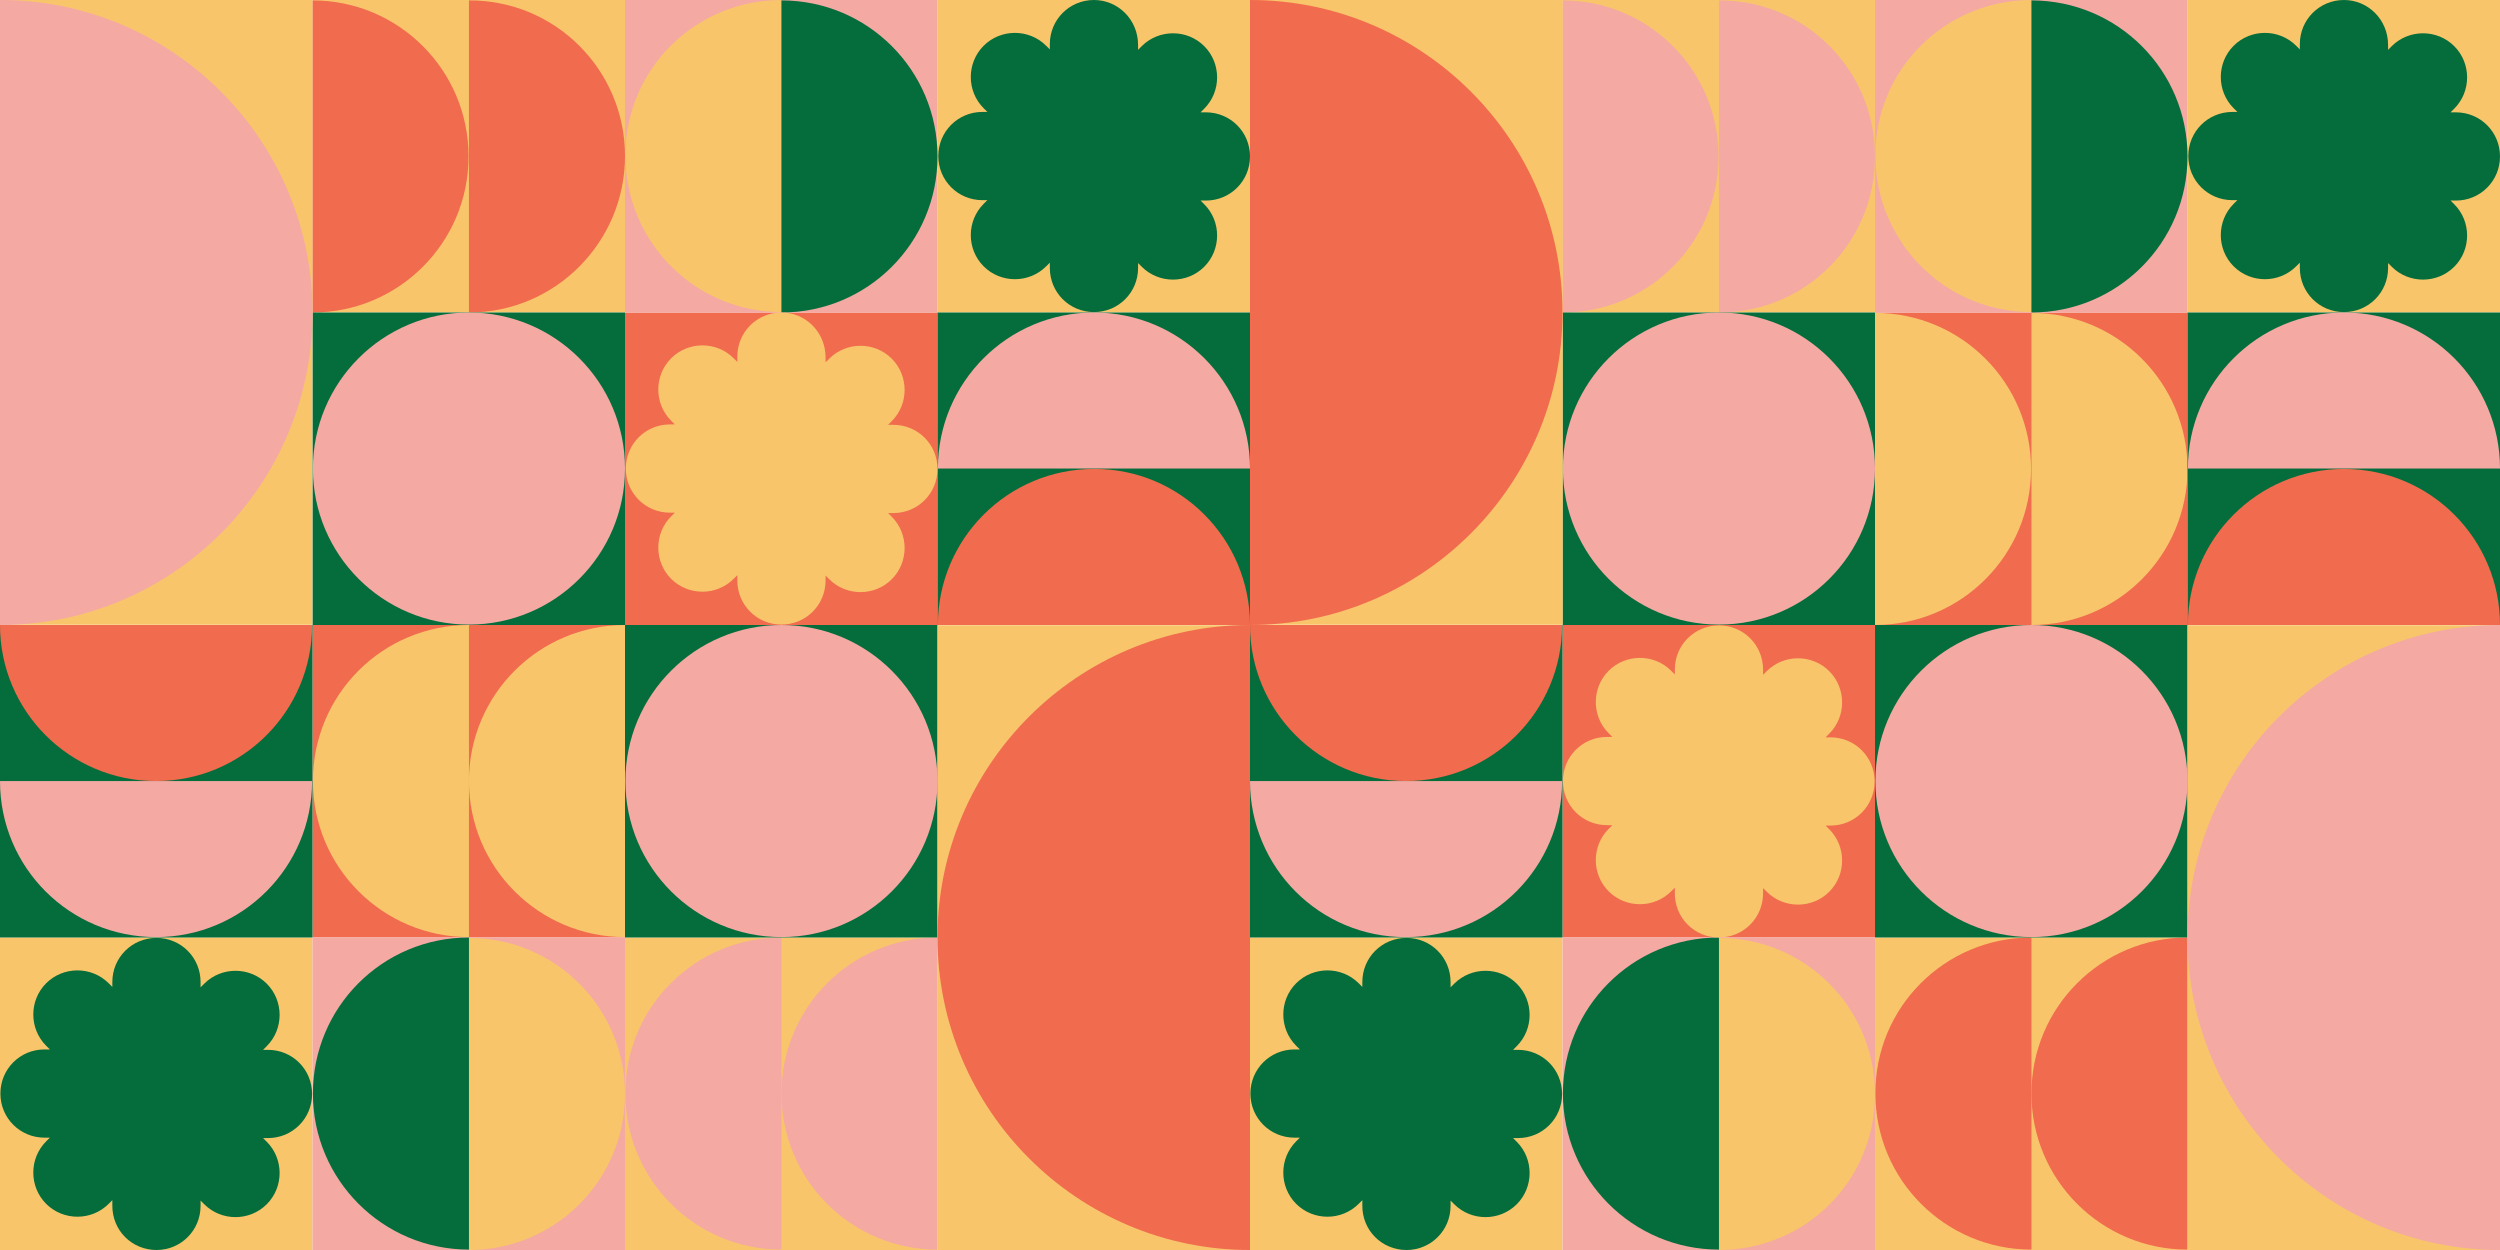 <?xml version="1.0" encoding="utf-8"?>
<!-- Generator: Adobe Illustrator 25.4.1, SVG Export Plug-In . SVG Version: 6.00 Build 0)  -->
<svg version="1.1" id="Layer_1" xmlns="http://www.w3.org/2000/svg" xmlns:xlink="http://www.w3.org/1999/xlink" x="0px" y="0px"
	 viewBox="0 0 612 306" style="enable-background:new 0 0 612 306;" xml:space="preserve">
<style type="text/css">
	.st0{fill:#F8C56B;}
	.st1{fill:#F16B4E;}
	.st2{fill:#046D3B;}
	.st3{fill:#F4A9A3;}
</style>
<rect x="0" y="229.5" transform="matrix(-1.836970e-16 1 -1 -1.836970e-16 306 229.5)" class="st0" width="76.5" height="76.5"/>
<rect x="76.5" transform="matrix(-1.836970e-16 1 -1 -1.836970e-16 153 -76.5)" class="st0" width="76.5" height="76.5"/>
<path class="st1" d="M76.5,76.5c0,0,0-17.1,0-38.2s0-38.2,0-38.2c21.1,0,38.2,17.1,38.2,38.2S97.6,76.5,76.5,76.5z"/>
<path class="st1" d="M114.8,76.5c0,0,0-17.1,0-38.2s0-38.2,0-38.2C135.9,0,153,17.1,153,38.2S135.9,76.5,114.8,76.5z"/>
<rect x="76.5" y="76.5" transform="matrix(-1.836970e-16 1 -1 -1.836970e-16 229.5 -6.003991e-05)" class="st2" width="76.5" height="76.5"/>
<circle class="st3" cx="114.8" cy="114.7" r="38.2"/>
<rect x="76.5" y="153" transform="matrix(6.123234e-17 -1 1 6.123234e-17 -76.5 306)" class="st1" width="76.5" height="76.5"/>
<path class="st0" d="M153,153c0,0,0,17.1,0,38.2s0,38.2,0,38.2c-21.1,0-38.2-17.1-38.2-38.2S131.9,153,153,153z"/>
<path class="st0" d="M114.8,153c0,0,0,17.1,0,38.2s0,38.2,0,38.2c-21.1,0-38.2-17.1-38.2-38.2S93.6,153,114.8,153z"/>
<rect x="76.5" y="229.5" transform="matrix(6.123234e-17 -1 1 6.123234e-17 -153 382.5)" class="st3" width="76.5" height="76.5"/>
<path class="st0" d="M114.8,306c0,0,0-17.1,0-38.2s0-38.2,0-38.2c21.1,0,38.2,17.1,38.2,38.2C153,288.9,135.9,306,114.8,306z"/>
<path class="st2" d="M114.8,229.5c0,0,0,17.1,0,38.2s0,38.2,0,38.2c-21.1,0-38.2-17.1-38.2-38.2S93.6,229.5,114.8,229.5z"/>
<rect x="-38.2" y="38.2" transform="matrix(6.123234e-17 -1 1 6.123234e-17 -38.25 114.75)" class="st0" width="153" height="76.5"/>
<path class="st3" d="M0,153c0,0,0-34.3,0-76.5S0,0,0,0c42.2,0,76.5,34.3,76.5,76.5S42.2,153,0,153z"/>
<rect x="0" y="153" transform="matrix(-1 -1.224647e-16 1.224647e-16 -1 76.5 382.5)" class="st2" width="76.5" height="76.5"/>
<path class="st1" d="M0,153c0,0,17.1,0,38.2,0s38.2,0,38.2,0c0,21.1-17.1,38.2-38.2,38.2S0,174.1,0,153z"/>
<path class="st3" d="M0,191.2c0,0,17.1,0,38.2,0s38.2,0,38.2,0c0,21.1-17.1,38.2-38.2,38.2S0,212.4,0,191.2z"/>
<path class="st2" d="M38.3,306c6,0,10.8-4.8,10.8-10.8v-1.3l0.9,0.9c4.2,4.2,11.1,4.2,15.3,0v0c4.2-4.2,4.2-11.1,0-15.3l-0.9-0.9
	h1.2c6,0,10.8-4.8,10.8-10.8v0c0-6-4.8-10.8-10.8-10.8h-1.2l0.9-0.9c4.2-4.2,4.2-11.1,0-15.3c-4.2-4.2-11.1-4.2-15.3,0l-0.9,0.9
	v-1.3c0-6-4.8-10.8-10.8-10.8c-6,0-10.8,4.8-10.8,10.8v1.2l-0.9-0.9c-4.2-4.2-11.1-4.2-15.3,0h0c-4.2,4.2-4.2,11.1,0,15.3l0.9,0.9
	h-1.3c-6,0-10.8,4.8-10.8,10.8v0c0,6,4.8,10.8,10.8,10.8h1.3l-0.9,0.9c-4.2,4.2-4.2,11.1,0,15.3c4.2,4.2,11.1,4.2,15.3,0l0.9-0.9
	v1.2C27.4,301.2,32.3,306,38.3,306z"/>
<rect x="229.5" y="0" transform="matrix(6.123234e-17 -1 1 6.123234e-17 229.5 306)" class="st0" width="76.5" height="76.5"/>
<rect x="153" y="229.5" transform="matrix(6.123234e-17 -1 1 6.123234e-17 -76.5 459)" class="st0" width="76.5" height="76.5"/>
<path class="st3" d="M229.5,229.5c0,0,0,17.1,0,38.2c0,21.1,0,38.2,0,38.2c-21.1,0-38.2-17.1-38.2-38.2
	C191.3,246.6,208.4,229.5,229.5,229.5z"/>
<path class="st3" d="M191.3,229.5c0,0,0,17.1,0,38.2c0,21.1,0,38.2,0,38.2c-21.1,0-38.2-17.1-38.2-38.2
	C153,246.6,170.1,229.5,191.3,229.5z"/>
<rect x="153" y="153" transform="matrix(6.123234e-17 -1 1 6.123234e-17 5.382890e-05 382.5)" class="st2" width="76.5" height="76.5"/>
<circle class="st3" cx="191.3" cy="191.2" r="38.2"/>
<rect x="153" y="76.5" transform="matrix(-1.836970e-16 1 -1 -1.836970e-16 306 -76.5)" class="st1" width="76.5" height="76.5"/>
<rect x="153" y="0" transform="matrix(-1.836970e-16 1 -1 -1.836970e-16 229.5 -153)" class="st3" width="76.5" height="76.5"/>
<path class="st0" d="M191.3,0c0,0,0,17.1,0,38.2c0,21.1,0,38.2,0,38.2c-21.1,0-38.2-17.1-38.2-38.3C153,17.1,170.1,0,191.3,0z"/>
<path class="st2" d="M191.3,76.5c0,0,0-17.1,0-38.2s0-38.2,0-38.2c21.1,0,38.2,17.1,38.2,38.2S212.4,76.5,191.3,76.5z"/>
<rect x="191.3" y="191.2" transform="matrix(-1.836970e-16 1 -1 -1.836970e-16 497.25 -38.25)" class="st0" width="153" height="76.5"/>
<path class="st1" d="M306,153c0,0,0,34.3,0,76.5c0,42.2,0,76.5,0,76.5c-42.2,0-76.5-34.3-76.5-76.5C229.5,187.3,263.8,153,306,153z"
	/>
<rect x="229.5" y="76.5" class="st2" width="76.5" height="76.5"/>
<path class="st1" d="M306,153c0,0-17.1,0-38.2,0c-21.1,0-38.2,0-38.2,0c0-21.1,17.1-38.2,38.2-38.2C288.9,114.7,306,131.9,306,153z"
	/>
<path class="st3" d="M306,114.7c0,0-17.1,0-38.2,0c-21.1,0-38.2,0-38.2,0c0-21.1,17.1-38.2,38.2-38.2C288.9,76.5,306,93.6,306,114.7
	z"/>
<path class="st2" d="M267.8,0c-6,0-10.8,4.8-10.8,10.8v1.3l-0.9-0.9c-4.2-4.2-11.1-4.2-15.3,0v0c-4.2,4.2-4.2,11.1,0,15.3l0.9,0.9
	h-1.2c-6,0-10.8,4.8-10.8,10.8v0c0,6,4.8,10.8,10.8,10.8h1.2l-0.9,0.9c-4.2,4.2-4.2,11.1,0,15.3c4.2,4.2,11.1,4.2,15.3,0l0.9-0.9
	v1.3c0,6,4.8,10.8,10.8,10.8c6,0,10.8-4.8,10.8-10.8v-1.2l0.9,0.9c4.2,4.2,11.1,4.2,15.3,0h0c4.2-4.2,4.2-11.1,0-15.3l-0.9-0.9h1.3
	c6,0,10.8-4.8,10.8-10.8v0c0-6-4.8-10.8-10.8-10.8h-1.3l0.9-0.9c4.2-4.2,4.2-11.1,0-15.3c-4.2-4.2-11.1-4.2-15.3,0l-0.9,0.9v-1.2
	C278.6,4.8,273.7,0,267.8,0z"/>
<path class="st0" d="M191.3,76.5c-6,0-10.8,4.8-10.8,10.8v1.3l-0.9-0.9c-4.2-4.2-11.1-4.2-15.3,0v0c-4.2,4.2-4.2,11.1,0,15.3
	l0.9,0.9h-1.2c-6,0-10.8,4.8-10.8,10.8v0c0,6,4.8,10.8,10.8,10.8h1.2l-0.9,0.9c-4.2,4.2-4.2,11.1,0,15.3c4.2,4.2,11.1,4.2,15.3,0
	l0.9-0.9v1.3c0,6,4.8,10.8,10.8,10.8c6,0,10.8-4.8,10.8-10.8v-1.2l0.9,0.9c4.2,4.2,11.1,4.2,15.3,0h0c4.2-4.2,4.2-11.1,0-15.3
	l-0.9-0.9h1.3c6,0,10.8-4.8,10.8-10.8v0c0-6-4.8-10.8-10.8-10.8h-1.3l0.9-0.9c4.2-4.2,4.2-11.1,0-15.3c-4.2-4.2-11.1-4.2-15.3,0
	l-0.9,0.9v-1.2C202.1,81.3,197.2,76.5,191.3,76.5z"/>
<rect x="535.5" y="0" transform="matrix(6.123234e-17 -1 1 6.123234e-17 535.5 612)" class="st0" width="76.5" height="76.5"/>
<rect x="459" y="229.5" transform="matrix(6.123234e-17 -1 1 6.123234e-17 229.5 765)" class="st0" width="76.5" height="76.5"/>
<path class="st1" d="M535.5,229.5c0,0,0,17.1,0,38.2c0,21.1,0,38.2,0,38.2c-21.1,0-38.2-17.1-38.2-38.2
	C497.3,246.6,514.4,229.5,535.5,229.5z"/>
<path class="st1" d="M497.3,229.5c0,0,0,17.1,0,38.2c0,21.1,0,38.2,0,38.2c-21.1,0-38.2-17.1-38.2-38.2
	C459,246.6,476.1,229.5,497.3,229.5z"/>
<rect x="459" y="153" transform="matrix(6.123234e-17 -1 1 6.123234e-17 306 688.5)" class="st2" width="76.5" height="76.5"/>
<circle class="st3" cx="497.3" cy="191.2" r="38.2"/>
<rect x="459" y="76.5" transform="matrix(-1.836970e-16 1 -1 -1.836970e-16 612 -382.5)" class="st1" width="76.5" height="76.5"/>
<path class="st0" d="M459,153c0,0,0-17.1,0-38.2s0-38.2,0-38.2c21.1,0,38.2,17.1,38.2,38.2S480.1,153,459,153z"/>
<path class="st0" d="M497.3,153c0,0,0-17.1,0-38.2s0-38.2,0-38.2c21.1,0,38.2,17.1,38.2,38.2S518.4,153,497.3,153z"/>
<rect x="459" y="0" transform="matrix(-1.836970e-16 1 -1 -1.836970e-16 535.5 -459)" class="st3" width="76.5" height="76.5"/>
<path class="st0" d="M497.3,0c0,0,0,17.1,0,38.2c0,21.1,0,38.2,0,38.2c-21.1,0-38.2-17.1-38.2-38.3C459,17.1,476.1,0,497.3,0z"/>
<path class="st2" d="M497.3,76.5c0,0,0-17.1,0-38.2s0-38.2,0-38.2c21.1,0,38.2,17.1,38.2,38.2S518.4,76.5,497.3,76.5z"/>
<rect x="497.3" y="191.2" transform="matrix(-1.836970e-16 1 -1 -1.836970e-16 803.25 -344.25)" class="st0" width="153" height="76.5"/>
<path class="st3" d="M612,153c0,0,0,34.3,0,76.5c0,42.2,0,76.5,0,76.5c-42.2,0-76.5-34.3-76.5-76.5C535.5,187.3,569.8,153,612,153z"
	/>
<rect x="535.5" y="76.5" class="st2" width="76.5" height="76.5"/>
<path class="st1" d="M612,153c0,0-17.1,0-38.2,0s-38.2,0-38.2,0c0-21.1,17.1-38.2,38.2-38.2S612,131.9,612,153z"/>
<path class="st3" d="M612,114.7c0,0-17.1,0-38.2,0s-38.2,0-38.2,0c0-21.1,17.1-38.2,38.2-38.2S612,93.6,612,114.7z"/>
<path class="st2" d="M573.8,0c-6,0-10.8,4.8-10.8,10.8v1.3l-0.9-0.9c-4.2-4.2-11.1-4.2-15.3,0v0c-4.2,4.2-4.2,11.1,0,15.3l0.9,0.9
	h-1.2c-6,0-10.8,4.8-10.8,10.8v0c0,6,4.8,10.8,10.8,10.8h1.2l-0.9,0.9c-4.2,4.2-4.2,11.1,0,15.3c4.2,4.2,11.1,4.2,15.3,0l0.9-0.9
	v1.3c0,6,4.8,10.8,10.8,10.8c6,0,10.8-4.8,10.8-10.8v-1.2l0.9,0.9c4.2,4.2,11.1,4.2,15.3,0h0c4.2-4.2,4.2-11.1,0-15.3l-0.9-0.9h1.3
	c6,0,10.8-4.8,10.8-10.8v0c0-6-4.8-10.8-10.8-10.8h-1.3l0.9-0.9c4.2-4.2,4.2-11.1,0-15.3c-4.2-4.2-11.1-4.2-15.3,0l-0.9,0.9v-1.2
	C584.6,4.8,579.7,0,573.8,0z"/>
<rect x="306" y="229.5" transform="matrix(-1.836970e-16 1 -1 -1.836970e-16 612 -76.5)" class="st0" width="76.5" height="76.5"/>
<rect x="382.5" y="0" transform="matrix(-1.836970e-16 1 -1 -1.836970e-16 459 -382.5)" class="st0" width="76.5" height="76.5"/>
<path class="st3" d="M382.5,76.5c0,0,0-17.1,0-38.2s0-38.2,0-38.2c21.1,0,38.2,17.1,38.2,38.2S403.6,76.5,382.5,76.5z"/>
<path class="st3" d="M420.8,76.5c0,0,0-17.1,0-38.2s0-38.2,0-38.2C441.9,0,459,17.1,459,38.3S441.9,76.5,420.8,76.5z"/>
<rect x="382.5" y="76.5" transform="matrix(-1.836970e-16 1 -1 -1.836970e-16 535.5 -306)" class="st2" width="76.5" height="76.5"/>
<circle class="st3" cx="420.8" cy="114.7" r="38.2"/>
<rect x="382.5" y="153" transform="matrix(6.123234e-17 -1 1 6.123234e-17 229.5 612)" class="st1" width="76.5" height="76.5"/>
<rect x="382.5" y="229.5" transform="matrix(6.123234e-17 -1 1 6.123234e-17 153 688.5)" class="st3" width="76.5" height="76.5"/>
<path class="st0" d="M420.8,306c0,0,0-17.1,0-38.2c0-21.1,0-38.2,0-38.2c21.1,0,38.2,17.1,38.2,38.3S441.9,306,420.8,306z"/>
<path class="st2" d="M420.8,229.5c0,0,0,17.1,0,38.2s0,38.2,0,38.2c-21.1,0-38.2-17.1-38.2-38.2S399.6,229.5,420.8,229.5z"/>
<rect x="267.8" y="38.3" transform="matrix(6.123234e-17 -1 1 6.123234e-17 267.75 420.75)" class="st0" width="153" height="76.5"/>
<path class="st1" d="M306,153c0,0,0-34.3,0-76.5c0-42.2,0-76.5,0-76.5c42.2,0,76.5,34.3,76.5,76.5C382.5,118.7,348.2,153,306,153z"
	/>
<rect x="306" y="153" transform="matrix(-1 -1.224647e-16 1.224647e-16 -1 688.5 382.5)" class="st2" width="76.5" height="76.5"/>
<path class="st1" d="M306,153c0,0,17.1,0,38.2,0c21.1,0,38.2,0,38.2,0c0,21.1-17.1,38.2-38.2,38.2C323.1,191.2,306,174.1,306,153z"
	/>
<path class="st3" d="M306,191.2c0,0,17.1,0,38.2,0c21.1,0,38.2,0,38.2,0c0,21.1-17.1,38.2-38.2,38.2
	C323.1,229.5,306,212.4,306,191.2z"/>
<path class="st2" d="M344.3,306c6,0,10.8-4.8,10.8-10.8v-1.3l0.9,0.9c4.2,4.2,11.1,4.2,15.3,0v0c4.2-4.2,4.2-11.1,0-15.3l-0.9-0.9
	h1.2c6,0,10.8-4.8,10.8-10.8v0c0-6-4.8-10.8-10.8-10.8h-1.2l0.9-0.9c4.2-4.2,4.2-11.1,0-15.3c-4.2-4.2-11.1-4.2-15.3,0l-0.9,0.9
	v-1.3c0-6-4.8-10.8-10.8-10.8c-6,0-10.8,4.8-10.8,10.8v1.2l-0.9-0.9c-4.2-4.2-11.1-4.2-15.3,0h0c-4.2,4.2-4.2,11.1,0,15.3l0.9,0.9
	h-1.3c-6,0-10.8,4.8-10.8,10.8v0c0,6,4.8,10.8,10.8,10.8h1.3l-0.9,0.9c-4.2,4.2-4.2,11.1,0,15.3c4.2,4.2,11.1,4.2,15.3,0l0.9-0.9
	v1.2C333.4,301.2,338.3,306,344.3,306z"/>
<path class="st0" d="M420.8,229.5c6,0,10.8-4.8,10.8-10.8v-1.3l0.9,0.9c4.2,4.2,11.1,4.2,15.3,0v0c4.2-4.2,4.2-11.1,0-15.3l-0.9-0.9
	h1.2c6,0,10.8-4.8,10.8-10.8v0c0-6-4.8-10.8-10.8-10.8h-1.2l0.9-0.9c4.2-4.2,4.2-11.1,0-15.3c-4.2-4.2-11.1-4.2-15.3,0l-0.9,0.9
	v-1.3c0-6-4.8-10.8-10.8-10.8c-6,0-10.8,4.8-10.8,10.8v1.2l-0.9-0.9c-4.2-4.2-11.1-4.2-15.3,0h0c-4.2,4.2-4.2,11.1,0,15.3l0.9,0.9
	h-1.3c-6,0-10.8,4.8-10.8,10.8v0c0,6,4.8,10.8,10.8,10.8h1.3l-0.9,0.9c-4.2,4.2-4.2,11.1,0,15.3c4.2,4.2,11.1,4.2,15.3,0l0.9-0.9
	v1.2C409.9,224.7,414.8,229.5,420.8,229.5z"/>
</svg>
